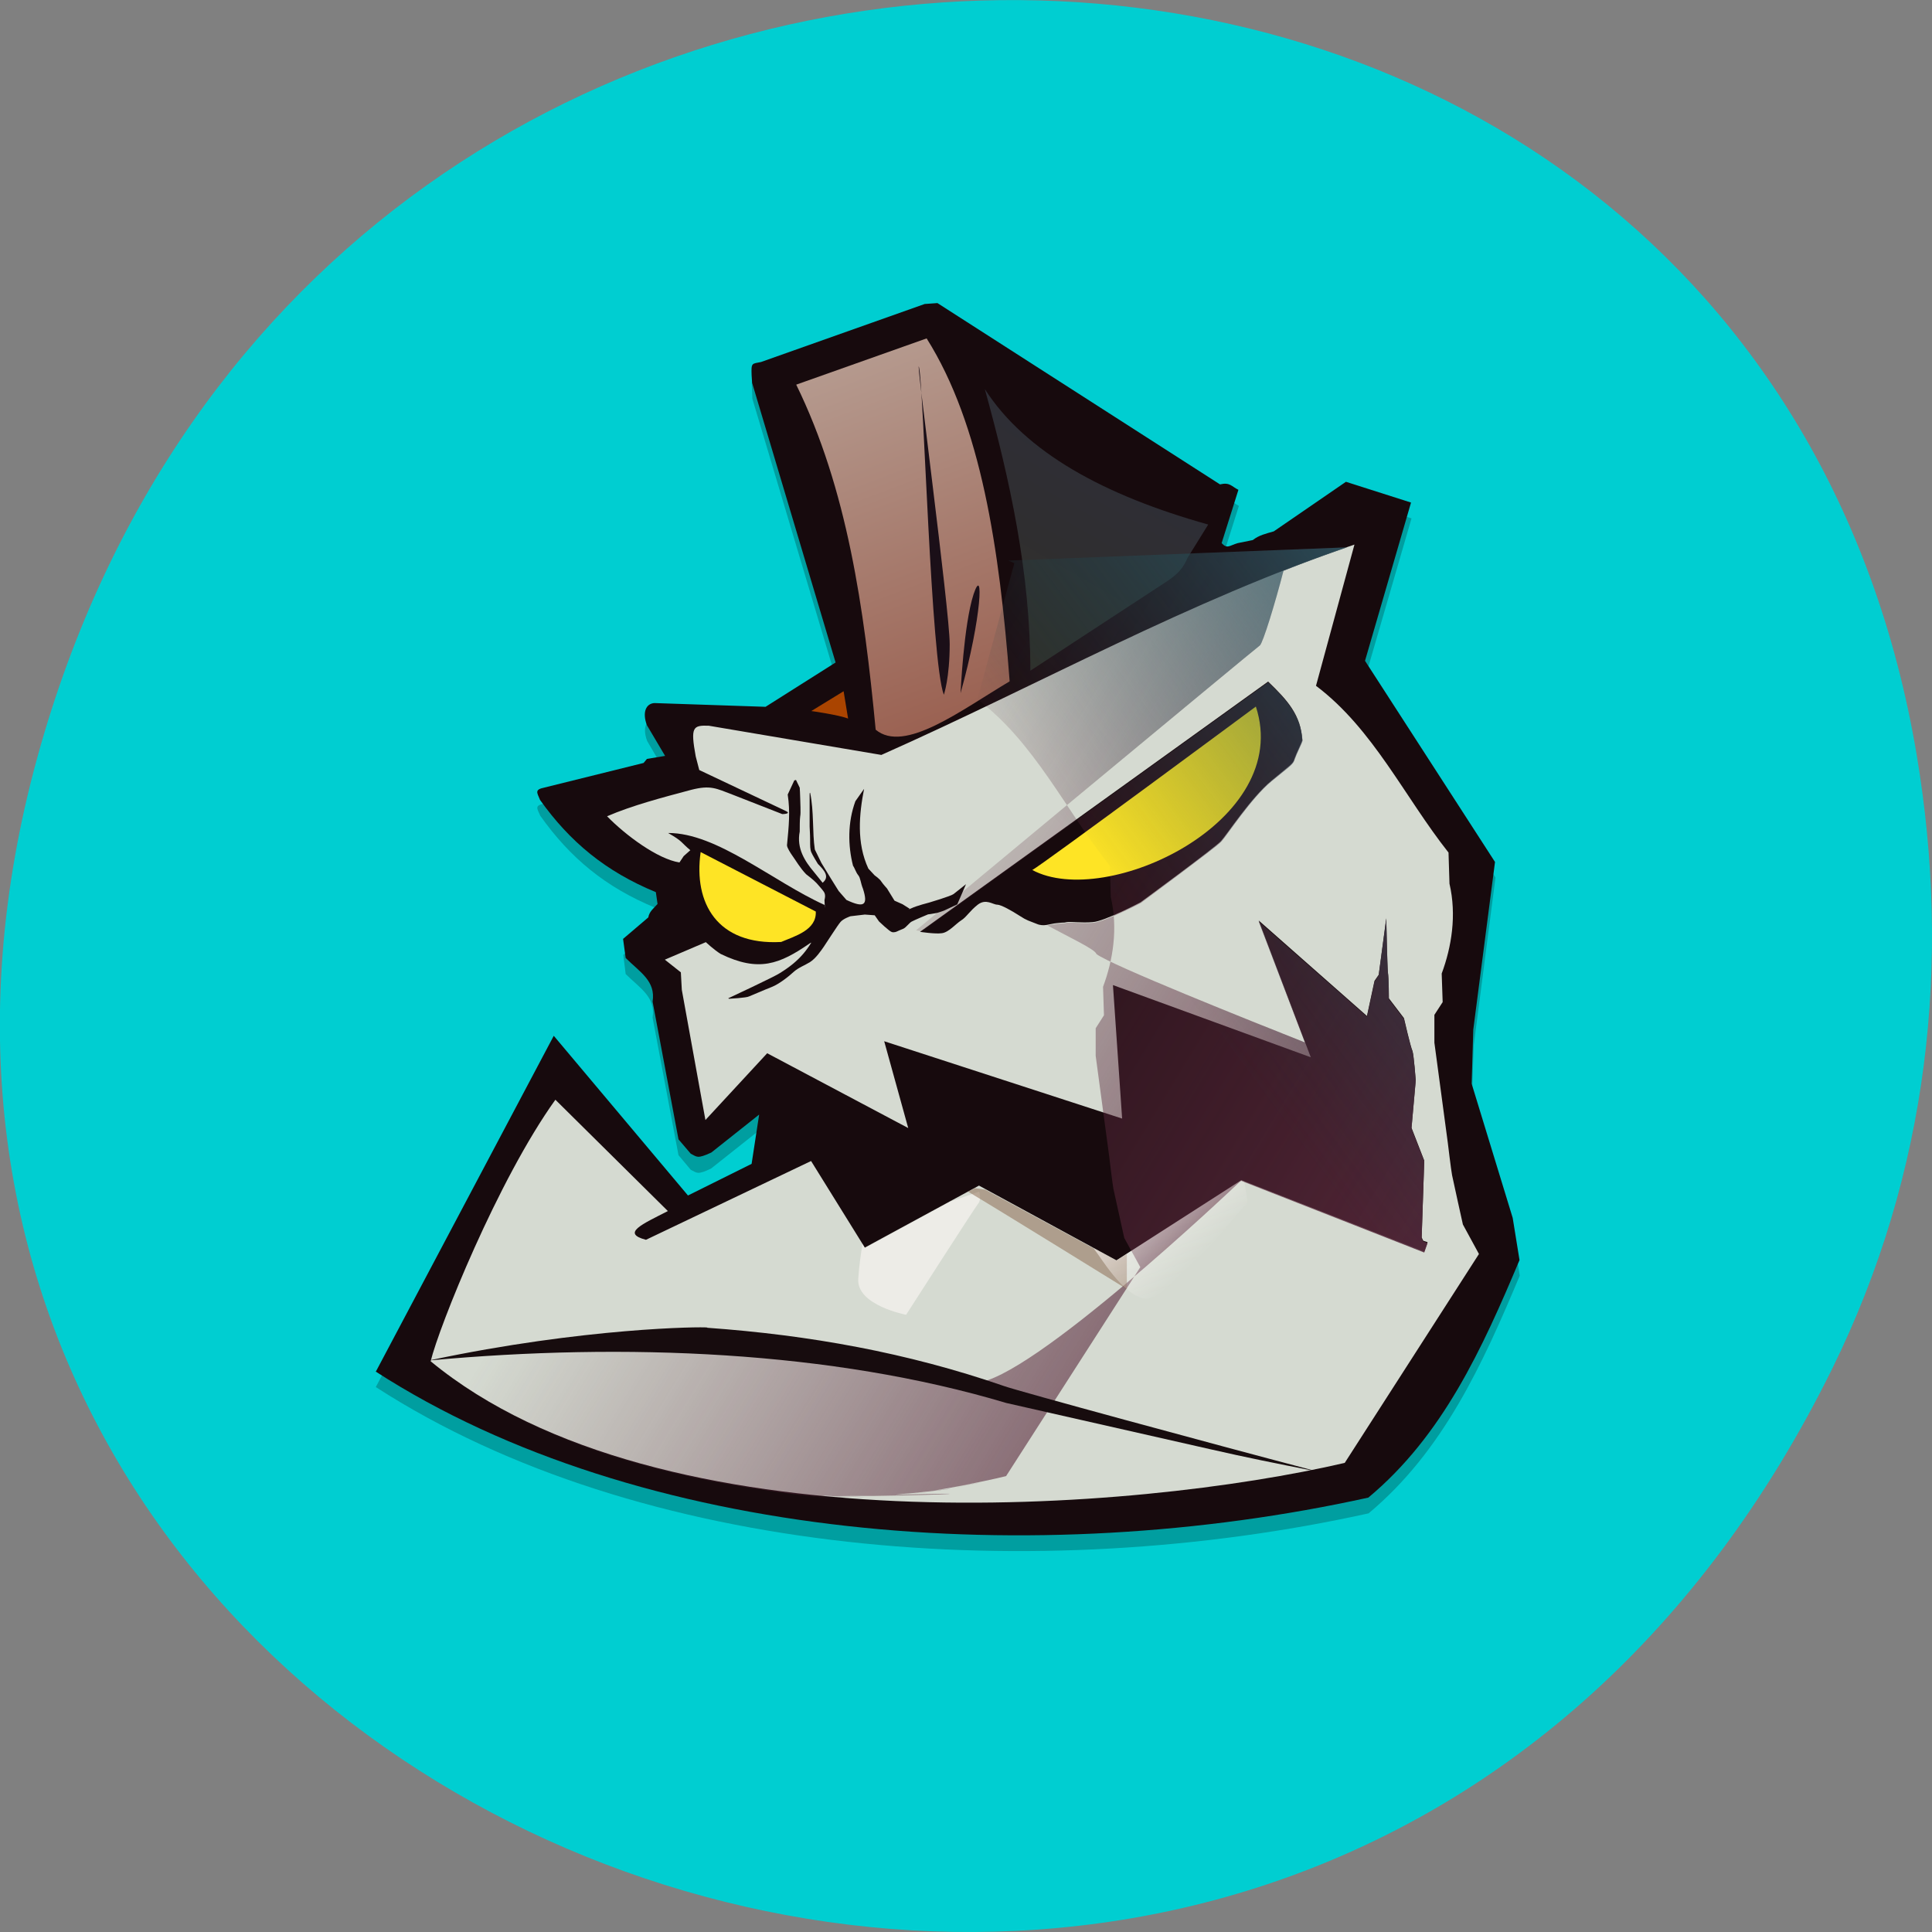 
<svg xmlns="http://www.w3.org/2000/svg" xmlns:xlink="http://www.w3.org/1999/xlink" width="32px" height="32px" viewBox="0 0 32 32" version="1.1">
<rect x="0" y="0" width="32" height="32" fill="#808080" stroke="none"/>
<defs>
<linearGradient id="linear0" gradientUnits="userSpaceOnUse" x1="9.548" y1="11.246" x2="4.533" y2="8.35" gradientTransform="matrix(2.478,0,0,2.348,-1.083,-0.679)">
<stop offset="0" style="stop-color:rgb(34.902%,16.078%,23.529%);stop-opacity:1;"/>
<stop offset="1" style="stop-color:rgb(34.902%,16.078%,23.529%);stop-opacity:0;"/>
</linearGradient>
<linearGradient id="linear1" gradientUnits="userSpaceOnUse" x1="6.88" y1="5.617" x2="5.714" y2="2.679" gradientTransform="matrix(2.478,0,0,2.348,-1.083,-0.679)">
<stop offset="0" style="stop-color:rgb(59.608%,36.078%,29.804%);stop-opacity:1;"/>
<stop offset="1" style="stop-color:rgb(72.157%,62.745%,58.431%);stop-opacity:1;"/>
</linearGradient>
<linearGradient id="linear2" gradientUnits="userSpaceOnUse" x1="7.194" y1="5.169" x2="8.158" y2="3.576" gradientTransform="matrix(2.478,0,0,2.348,-1.083,-0.679)">
<stop offset="0" style="stop-color:rgb(19.216%,18.431%,15.294%);stop-opacity:1;"/>
<stop offset="1" style="stop-color:rgb(18.039%,18.039%,21.569%);stop-opacity:1;"/>
</linearGradient>
<linearGradient id="linear3" gradientUnits="userSpaceOnUse" x1="10.759" y1="3.98" x2="7.597" y2="6.222" gradientTransform="matrix(2.478,0,0,2.348,-1.083,-0.679)">
<stop offset="0" style="stop-color:rgb(18.431%,44.706%,51.373%);stop-opacity:1;"/>
<stop offset="1" style="stop-color:rgb(9.804%,22.353%,24.314%);stop-opacity:0;"/>
</linearGradient>
<linearGradient id="linear4" gradientUnits="userSpaceOnUse" x1="7.698" y1="8.644" x2="8.337" y2="9.283" gradientTransform="matrix(2.478,0,0,2.348,-1.083,-0.679)">
<stop offset="0" style="stop-color:rgb(99.608%,98.039%,97.255%);stop-opacity:1;"/>
<stop offset="1" style="stop-color:rgb(99.608%,98.039%,97.255%);stop-opacity:0;"/>
</linearGradient>
</defs>
<g id="surface1">
<path style=" stroke:none;fill-rule:nonzero;fill:rgb(0%,80.784%,81.961%);fill-opacity:1;" d="M 30.348 22.668 C 21.605 40.402 -4.332 30.523 0.621 12.535 C 5.289 -4.41 28.98 -3.93 31.746 12.5 C 32.32 15.93 31.949 19.414 30.348 22.668 Z M 30.348 22.668 "/>
<path style=" stroke:none;fill-rule:evenodd;fill:rgb(0%,0%,0%);fill-opacity:0.235;" d="M 6.223 22.977 L 9.168 17.422 L 11.395 20.066 L 12.449 19.543 L 12.574 18.723 L 11.777 19.355 C 11.547 19.465 11.547 19.426 11.441 19.375 L 11.238 19.133 L 10.809 16.855 C 10.863 16.512 10.598 16.367 10.363 16.133 L 10.324 15.816 L 10.738 15.461 C 10.754 15.363 10.824 15.309 10.895 15.238 L 10.863 15.039 C 10.031 14.699 9.441 14.207 8.949 13.512 C 8.891 13.383 8.852 13.34 9.023 13.309 L 10.66 12.902 L 10.719 12.832 L 11.016 12.781 L 10.719 12.273 C 10.637 12.055 10.703 11.91 10.844 11.906 L 12.684 11.973 L 13.844 11.234 L 12.461 6.602 L 12.457 6.477 C 12.441 6.27 12.457 6.293 12.605 6.254 L 15.324 5.301 L 15.535 5.285 L 20.215 8.285 C 20.379 8.246 20.402 8.316 20.52 8.379 L 20.242 9.258 C 20.336 9.355 20.371 9.293 20.504 9.258 L 20.754 9.207 C 20.863 9.121 20.969 9.102 21.105 9.059 L 22.297 8.242 L 23.379 8.586 L 22.617 11.207 L 24.77 14.535 L 24.41 17.312 L 24.379 18.207 L 25.059 20.434 L 25.172 21.129 C 24.555 22.598 23.902 24.035 22.668 25.066 C 17.184 26.277 10.605 25.805 6.223 22.973 Z M 6.223 22.977 "/>
<path style=" stroke:none;fill-rule:evenodd;fill:rgb(9.02%,3.922%,5.098%);fill-opacity:1;" d="M 6.227 22.715 L 9.172 17.156 L 11.395 19.801 L 12.449 19.277 L 12.574 18.461 L 11.781 19.09 C 11.543 19.199 11.547 19.16 11.441 19.109 L 11.238 18.871 L 10.809 16.59 C 10.863 16.246 10.598 16.102 10.363 15.867 L 10.32 15.551 L 10.738 15.195 C 10.754 15.098 10.824 15.047 10.891 14.973 L 10.863 14.777 C 10.031 14.434 9.441 13.945 8.945 13.25 C 8.891 13.121 8.852 13.078 9.023 13.043 L 10.66 12.637 L 10.715 12.57 L 11.016 12.52 L 10.715 12.012 C 10.633 11.793 10.703 11.652 10.84 11.645 L 12.68 11.707 L 13.84 10.973 L 12.457 6.34 L 12.449 6.215 C 12.441 6.004 12.453 6.027 12.605 5.996 L 15.316 5.035 L 15.527 5.02 L 20.207 8.023 C 20.371 7.984 20.395 8.055 20.512 8.113 L 20.234 8.996 C 20.328 9.098 20.363 9.035 20.5 8.996 L 20.75 8.945 C 20.855 8.863 20.965 8.84 21.098 8.801 L 22.293 7.98 L 23.371 8.324 L 22.609 10.945 L 24.762 14.277 L 24.402 17.055 L 24.375 17.949 L 25.055 20.172 L 25.168 20.871 C 24.551 22.336 23.898 23.777 22.664 24.805 C 17.176 26.016 10.602 25.543 6.219 22.715 Z M 6.227 22.715 "/>
<path style=" stroke:none;fill-rule:evenodd;fill:rgb(83.529%,85.49%,81.961%);fill-opacity:1;" d="M 22.434 9.02 C 19.684 9.949 17.211 11.344 14.598 12.504 L 11.738 12.02 C 11.477 12.012 11.434 12.039 11.523 12.527 L 11.582 12.754 L 13.027 13.438 C 13.098 13.477 12.984 13.484 12.957 13.484 L 12.129 13.16 C 11.863 13.059 11.77 13 11.449 13.082 C 10.965 13.211 10.473 13.34 10.055 13.52 C 10.363 13.836 10.895 14.23 11.254 14.285 L 11.324 14.18 L 11.434 14.082 C 11.277 13.953 11.316 13.938 11.066 13.797 C 11.875 13.793 12.801 14.602 13.656 14.988 L 13.785 15.445 C 13.785 15.445 13.461 15.613 13.418 15.621 C 12.91 15.973 12.566 16.105 11.938 15.801 C 11.828 15.734 11.691 15.605 11.691 15.605 L 11.012 15.895 L 11.277 16.105 L 11.293 16.395 L 11.684 18.551 L 12.707 17.445 L 15.043 18.684 L 14.645 17.246 L 18.586 18.527 L 18.434 16.316 L 21.711 17.512 L 20.848 15.246 L 22.641 16.828 L 22.766 16.246 L 22.836 16.145 L 22.961 15.207 C 22.961 15.207 22.977 15.996 22.988 16.102 C 23.004 16.207 23.004 16.535 23.004 16.535 L 23.254 16.863 C 23.254 16.863 23.363 17.34 23.395 17.406 C 23.418 17.473 23.449 17.891 23.449 17.891 L 23.379 18.68 L 23.59 19.223 L 23.547 20.496 L 23.574 20.551 L 23.645 20.574 L 23.59 20.73 L 20.559 19.547 L 18.492 20.875 L 16.215 19.637 L 14.324 20.664 L 13.434 19.23 L 10.699 20.535 C 10.285 20.426 10.637 20.277 11.062 20.059 L 9.199 18.215 C 8.246 19.543 7.27 21.977 7.133 22.547 C 10.926 25.676 18.836 25.031 22.273 24.23 L 24.496 20.77 L 24.23 20.281 C 24.23 20.281 24.066 19.543 24.051 19.465 C 24.035 19.387 23.98 18.926 23.98 18.926 L 23.758 17.27 L 23.758 16.809 L 23.895 16.598 L 23.879 16.125 C 24.043 15.684 24.129 15.156 24.008 14.637 L 23.992 14.121 C 23.262 13.199 22.746 12.074 21.797 11.359 Z M 21.004 11.289 C 21.324 11.598 21.543 11.836 21.57 12.258 C 21.555 12.309 21.473 12.473 21.441 12.562 C 21.418 12.652 21.387 12.656 21.059 12.93 C 20.723 13.207 20.32 13.824 20.223 13.93 C 20.129 14.035 18.891 14.945 18.891 14.945 C 18.891 14.945 18.293 15.262 18.098 15.273 C 17.906 15.289 17.738 15.262 17.668 15.273 C 17.598 15.289 17.652 15.273 17.512 15.289 C 17.375 15.301 17.293 15.355 17.168 15.301 C 17.043 15.25 17.012 15.25 16.887 15.168 C 16.766 15.09 16.582 14.984 16.516 14.984 C 16.445 14.984 16.332 14.879 16.195 14.984 C 16.059 15.09 16.004 15.195 15.918 15.246 C 15.832 15.301 15.711 15.445 15.598 15.457 C 15.488 15.473 15.238 15.434 15.238 15.434 Z M 21.004 11.289 "/>
<path style=" stroke:none;fill-rule:evenodd;fill:url(#linear0);" d="M 22.309 9.066 C 21.957 9.188 21.605 9.316 21.262 9.453 C 21.262 9.453 21.262 9.453 21.258 9.457 C 21.121 9.988 20.918 10.652 20.867 10.691 C 20.789 10.746 15.172 15.41 15.172 15.41 L 15.27 15.426 L 21.004 11.301 C 21.168 11.457 21.301 11.59 21.398 11.742 C 21.449 11.816 21.488 11.898 21.52 11.984 C 21.547 12.07 21.566 12.164 21.574 12.27 C 21.559 12.324 21.477 12.48 21.445 12.574 C 21.43 12.621 21.418 12.641 21.367 12.688 C 21.316 12.734 21.223 12.805 21.059 12.941 C 20.723 13.219 20.324 13.836 20.227 13.941 C 20.176 13.996 19.844 14.246 19.523 14.488 C 19.199 14.73 18.895 14.957 18.895 14.957 C 18.895 14.957 18.297 15.27 18.102 15.285 C 17.906 15.301 17.738 15.27 17.668 15.285 C 17.602 15.301 17.652 15.285 17.516 15.301 C 17.449 15.309 17.398 15.32 17.348 15.328 C 17.707 15.523 18.145 15.727 18.16 15.801 C 18.371 15.973 20.715 16.91 21.613 17.266 L 20.848 15.262 L 22.641 16.84 L 22.766 16.262 L 22.836 16.152 L 22.961 15.219 C 22.961 15.219 22.977 16.008 22.988 16.113 C 23.004 16.219 23.004 16.551 23.004 16.551 L 23.254 16.879 C 23.254 16.879 23.363 17.352 23.395 17.418 C 23.418 17.484 23.449 17.902 23.449 17.902 L 23.379 18.691 L 23.59 19.23 L 23.547 20.512 L 23.574 20.562 L 23.645 20.59 L 23.59 20.746 L 20.559 19.559 L 20.531 19.578 C 20.402 19.699 17.059 22.871 16.152 22.906 C 15.23 22.945 15.035 22.426 13.344 22.441 C 11.652 22.461 9.613 22.258 8.965 22.293 C 8.562 22.316 7.797 22.465 7.168 22.594 C 7.289 22.691 7.41 22.785 7.539 22.871 C 7.664 22.961 7.797 23.051 7.93 23.129 C 8.066 23.215 8.199 23.293 8.34 23.367 C 8.48 23.441 8.629 23.516 8.773 23.586 C 9.066 23.723 9.371 23.848 9.684 23.965 C 10.469 24.246 11.316 24.457 12.191 24.605 C 12.363 24.637 12.543 24.66 12.719 24.688 C 12.723 24.688 12.723 24.688 13.07 24.738 C 13.777 24.824 14.133 24.855 13.109 24.738 C 13.184 24.746 13.215 24.746 13.43 24.77 C 14.074 24.816 14.395 24.832 13.52 24.77 C 13.707 24.777 13.797 24.777 13.785 24.781 C 14.316 24.801 14.582 24.801 13.871 24.781 C 14.031 24.777 14.113 24.777 14.496 24.777 C 15.746 24.758 16.344 24.719 14.832 24.758 C 15.496 24.707 15.816 24.676 14.832 24.758 C 14.832 24.758 14.832 24.758 14.859 24.754 C 14.914 24.746 14.941 24.746 15.152 24.727 C 15.723 24.668 15.996 24.629 15.449 24.691 C 16.027 24.609 16.305 24.566 15.449 24.691 C 15.457 24.691 15.457 24.691 15.723 24.645 C 16.262 24.555 16.504 24.504 15.723 24.645 C 15.727 24.645 15.727 24.645 15.973 24.598 C 16.449 24.504 16.664 24.449 16.664 24.449 L 18.887 20.988 L 18.621 20.504 C 18.621 20.504 18.457 19.766 18.441 19.688 C 18.426 19.609 18.371 19.148 18.371 19.148 L 18.148 17.488 L 18.148 17.031 L 18.285 16.816 L 18.27 16.344 C 18.434 15.906 18.52 15.379 18.398 14.859 L 18.383 14.344 C 17.652 13.422 17.137 12.297 16.188 11.582 L 16.801 9.328 C 16.77 9.312 16.734 9.301 16.699 9.285 Z M 22.309 9.066 "/>
<path style=" stroke:none;fill-rule:evenodd;fill:url(#linear1);" d="M 14.504 12.086 C 14.312 10.074 14.035 8.102 13.188 6.371 L 15.348 5.605 C 16.25 7.035 16.555 9.09 16.723 11.285 C 15.914 11.766 14.98 12.484 14.504 12.086 Z M 14.504 12.086 "/>
<path style=" stroke:none;fill-rule:evenodd;fill:url(#linear2);" d="M 17.066 11.109 C 17.066 9.496 16.73 7.957 16.312 6.445 C 16.988 7.496 18.293 8.207 20.012 8.688 L 19.668 9.242 C 19.574 9.473 19.422 9.57 19.215 9.703 Z M 17.066 11.109 "/>
<path style=" stroke:none;fill-rule:evenodd;fill:rgb(66.667%,26.667%,0%);fill-opacity:1;" d="M 14.047 11.902 C 13.891 11.84 13.438 11.777 13.438 11.777 L 13.973 11.449 Z M 14.047 11.902 "/>
<path style=" stroke:none;fill-rule:evenodd;fill:rgb(99.608%,89.412%,14.51%);fill-opacity:1;" d="M 17.098 14.41 C 17.246 14.336 20.801 11.703 20.801 11.703 C 21.426 13.605 18.32 15.066 17.098 14.41 Z M 17.098 14.41 "/>
<path style=" stroke:none;fill-rule:evenodd;fill:rgb(99.608%,89.412%,14.51%);fill-opacity:1;" d="M 11.605 14.113 L 13.512 15.098 C 13.527 15.406 13.168 15.504 12.938 15.602 C 11.879 15.66 11.484 14.957 11.605 14.113 Z M 11.605 14.113 "/>
<path style=" stroke:none;fill-rule:evenodd;fill:url(#linear3);" d="M 22.309 9.066 C 21.957 9.188 21.605 9.316 21.262 9.453 C 21.262 9.453 21.262 9.453 21.258 9.457 C 21.121 9.988 20.918 10.652 20.867 10.691 C 20.789 10.746 15.172 15.41 15.172 15.41 L 15.27 15.426 L 21.004 11.301 C 21.168 11.457 21.301 11.59 21.398 11.742 C 21.449 11.816 21.488 11.898 21.52 11.984 C 21.547 12.07 21.566 12.164 21.574 12.27 C 21.559 12.324 21.477 12.48 21.445 12.574 C 21.43 12.621 21.418 12.641 21.367 12.688 C 21.316 12.734 21.223 12.805 21.059 12.941 C 20.723 13.219 20.324 13.836 20.227 13.941 C 20.176 13.996 19.844 14.246 19.523 14.488 C 19.199 14.73 18.895 14.957 18.895 14.957 C 18.895 14.957 18.297 15.27 18.102 15.285 C 17.906 15.301 17.738 15.27 17.668 15.285 C 17.602 15.301 17.652 15.285 17.516 15.301 C 17.449 15.309 17.398 15.32 17.348 15.328 C 17.707 15.523 18.145 15.727 18.16 15.801 C 18.371 15.973 20.715 16.91 21.613 17.266 L 20.848 15.262 L 22.641 16.84 L 22.766 16.262 L 22.836 16.152 L 22.961 15.219 C 22.961 15.219 22.977 16.008 22.988 16.113 C 23.004 16.219 23.004 16.551 23.004 16.551 L 23.254 16.879 C 23.254 16.879 23.363 17.352 23.395 17.418 C 23.418 17.484 23.449 17.902 23.449 17.902 L 23.379 18.691 L 23.59 19.23 L 23.547 20.512 L 23.574 20.562 L 23.645 20.59 L 23.59 20.746 L 20.559 19.559 L 20.531 19.578 C 20.402 19.699 17.059 22.871 16.152 22.906 C 15.23 22.945 15.035 22.426 13.344 22.441 C 11.652 22.461 9.613 22.258 8.965 22.293 C 8.562 22.316 7.797 22.465 7.168 22.594 C 7.289 22.691 7.41 22.785 7.539 22.871 C 7.664 22.961 7.797 23.051 7.93 23.129 C 8.066 23.215 8.199 23.293 8.34 23.367 C 8.48 23.441 8.629 23.516 8.773 23.586 C 9.066 23.723 9.371 23.848 9.684 23.965 C 10.469 24.246 11.316 24.457 12.191 24.605 C 12.363 24.637 12.543 24.66 12.719 24.688 C 12.723 24.688 12.723 24.688 13.07 24.738 C 13.777 24.824 14.133 24.855 13.109 24.738 C 13.184 24.746 13.215 24.746 13.43 24.77 C 14.074 24.816 14.395 24.832 13.52 24.77 C 13.707 24.777 13.797 24.777 13.785 24.781 C 14.316 24.801 14.582 24.801 13.871 24.781 C 14.031 24.777 14.113 24.777 14.496 24.777 C 15.746 24.758 16.344 24.719 14.832 24.758 C 15.496 24.707 15.816 24.676 14.832 24.758 C 14.832 24.758 14.832 24.758 14.859 24.754 C 14.914 24.746 14.941 24.746 15.152 24.727 C 15.723 24.668 15.996 24.629 15.449 24.691 C 16.027 24.609 16.305 24.566 15.449 24.691 C 15.457 24.691 15.457 24.691 15.723 24.645 C 16.262 24.555 16.504 24.504 15.723 24.645 C 15.727 24.645 15.727 24.645 15.973 24.598 C 16.449 24.504 16.664 24.449 16.664 24.449 L 18.887 20.988 L 18.621 20.504 C 18.621 20.504 18.457 19.766 18.441 19.688 C 18.426 19.609 18.371 19.148 18.371 19.148 L 18.148 17.488 L 18.148 17.031 L 18.285 16.816 L 18.27 16.344 C 18.434 15.906 18.52 15.379 18.398 14.859 L 18.383 14.344 C 17.652 13.422 17.137 12.297 16.188 11.582 L 16.801 9.328 C 16.77 9.312 16.734 9.301 16.699 9.285 Z M 22.309 9.066 "/>
<path style=" stroke:none;fill-rule:evenodd;fill:rgb(9.02%,4.706%,5.49%);fill-opacity:1;" d="M 11.715 21.988 C 11.637 21.973 9.68 21.988 7.137 22.527 L 7.137 22.531 C 10.34 22.238 13.766 22.371 16.668 23.238 L 20.047 24.004 C 20.609 24.133 21.188 24.25 21.727 24.355 C 21.73 24.355 21.738 24.355 21.742 24.352 C 20.016 23.898 16.855 23.039 16.629 22.957 C 15.023 22.402 13.402 22.113 11.715 21.992 Z M 11.715 21.988 "/>
<path style=" stroke:none;fill-rule:evenodd;fill:rgb(99.608%,98.039%,97.255%);fill-opacity:0.565;" d="M 16.215 19.738 L 15.738 19.902 L 14.324 20.672 L 14.285 20.605 C 14.262 20.754 14.23 20.949 14.215 21.184 C 14.188 21.621 15.008 21.777 15.008 21.777 C 15.008 21.777 16.148 20 16.203 19.934 C 16.258 19.871 16.219 19.738 16.219 19.738 Z M 16.215 19.738 "/>
<path style=" stroke:none;fill-rule:evenodd;fill:rgb(50.98%,36.078%,25.49%);fill-opacity:0.471;" d="M 16.148 19.68 L 16.035 19.738 C 16.492 20.008 18.664 21.352 18.664 21.352 L 18.664 20.77 L 18.488 20.879 L 16.316 19.703 L 16.145 19.68 Z M 16.148 19.68 "/>
<path style=" stroke:none;fill-rule:evenodd;fill:url(#linear4);" d="M 20.559 19.551 L 18.488 20.879 L 18.113 20.676 C 18.234 20.824 18.578 21.426 18.938 21.504 C 19.371 21.598 20.535 20.016 20.621 19.969 C 20.684 19.938 20.652 19.824 20.609 19.57 Z M 20.559 19.551 "/>
<path style=" stroke:none;fill-rule:evenodd;fill:rgb(10.588%,5.882%,9.412%);fill-opacity:1;" d="M 15.633 11.508 C 15.418 10.949 15.301 6.445 15.223 6.09 C 15.145 5.738 15.73 10.113 15.73 10.668 C 15.73 11.23 15.633 11.508 15.633 11.508 Z M 15.633 11.508 "/>
<path style=" stroke:none;fill-rule:evenodd;fill:rgb(10.588%,5.882%,9.412%);fill-opacity:1;" d="M 15.91 11.48 C 16.266 10.207 16.293 9.34 16.125 9.844 C 15.961 10.348 15.91 11.48 15.91 11.48 Z M 15.91 11.48 "/>
<path style=" stroke:none;fill-rule:evenodd;fill:rgb(9.02%,3.922%,5.098%);fill-opacity:1;" d="M 12.062 16.535 C 12.062 16.535 12.84 16.172 12.918 16.117 C 13.246 15.914 13.395 15.723 13.547 15.41 C 13.547 15.41 13.668 15.289 13.668 15.215 C 13.668 15.141 13.656 14.906 13.656 14.906 C 13.656 14.906 13.684 14.824 13.645 14.77 C 13.605 14.715 13.574 14.684 13.527 14.629 C 13.477 14.574 13.352 14.48 13.352 14.48 C 13.254 14.379 13.188 14.262 13.105 14.145 C 13.105 14.145 13.035 14.043 13.035 14 C 13.066 13.676 13.09 13.449 13.047 13.16 L 13.156 12.926 L 13.184 12.918 L 13.246 13.047 C 13.246 13.047 13.254 13.176 13.254 13.223 C 13.254 13.27 13.266 13.473 13.254 13.52 C 13.246 13.57 13.246 13.699 13.246 13.773 C 13.191 14.051 13.332 14.266 13.48 14.441 L 13.625 14.621 C 13.746 14.523 13.656 14.418 13.547 14.309 C 13.547 14.309 13.457 14.164 13.438 14.117 C 13.418 14.07 13.418 14.012 13.418 13.91 C 13.418 13.809 13.41 13.727 13.41 13.688 L 13.41 13.141 L 13.418 13.129 C 13.484 13.441 13.453 13.785 13.496 14.07 L 13.605 14.293 L 13.762 14.551 L 13.891 14.758 L 14.02 14.906 C 14.312 15.043 14.383 14.996 14.293 14.719 C 14.254 14.625 14.254 14.543 14.215 14.496 C 14.176 14.449 14.156 14.375 14.129 14.34 C 14.043 14.004 14.039 13.621 14.168 13.27 L 14.312 13.066 C 14.23 13.484 14.184 13.961 14.383 14.387 L 14.488 14.5 C 14.488 14.5 14.57 14.555 14.598 14.602 C 14.629 14.648 14.691 14.715 14.691 14.715 L 14.816 14.918 L 14.949 14.977 L 15.066 15.051 C 15.066 15.051 15.016 15.078 15.098 15.043 C 15.176 15.004 15.391 14.949 15.391 14.949 C 15.391 14.949 15.746 14.844 15.793 14.809 C 15.844 14.77 16 14.645 16 14.645 L 15.855 14.98 L 15.637 15.082 C 15.637 15.082 15.598 15.098 15.52 15.121 C 15.441 15.137 15.371 15.145 15.371 15.145 C 15.371 15.145 15.148 15.238 15.105 15.262 C 15.066 15.277 15.008 15.363 14.961 15.383 C 14.91 15.402 14.852 15.43 14.852 15.43 C 14.852 15.43 14.812 15.449 14.773 15.438 C 14.734 15.43 14.559 15.262 14.559 15.262 L 14.488 15.16 L 14.324 15.148 L 14.086 15.176 C 14.086 15.176 13.969 15.215 13.922 15.27 C 13.871 15.328 13.684 15.625 13.645 15.68 C 13.605 15.738 13.512 15.875 13.418 15.934 C 13.332 15.988 13.223 16.027 13.145 16.098 C 13.066 16.172 12.902 16.301 12.781 16.348 C 12.66 16.395 12.449 16.488 12.406 16.504 C 12.367 16.527 12.074 16.543 12.074 16.543 Z M 12.062 16.535 "/>
</g>
</svg>
